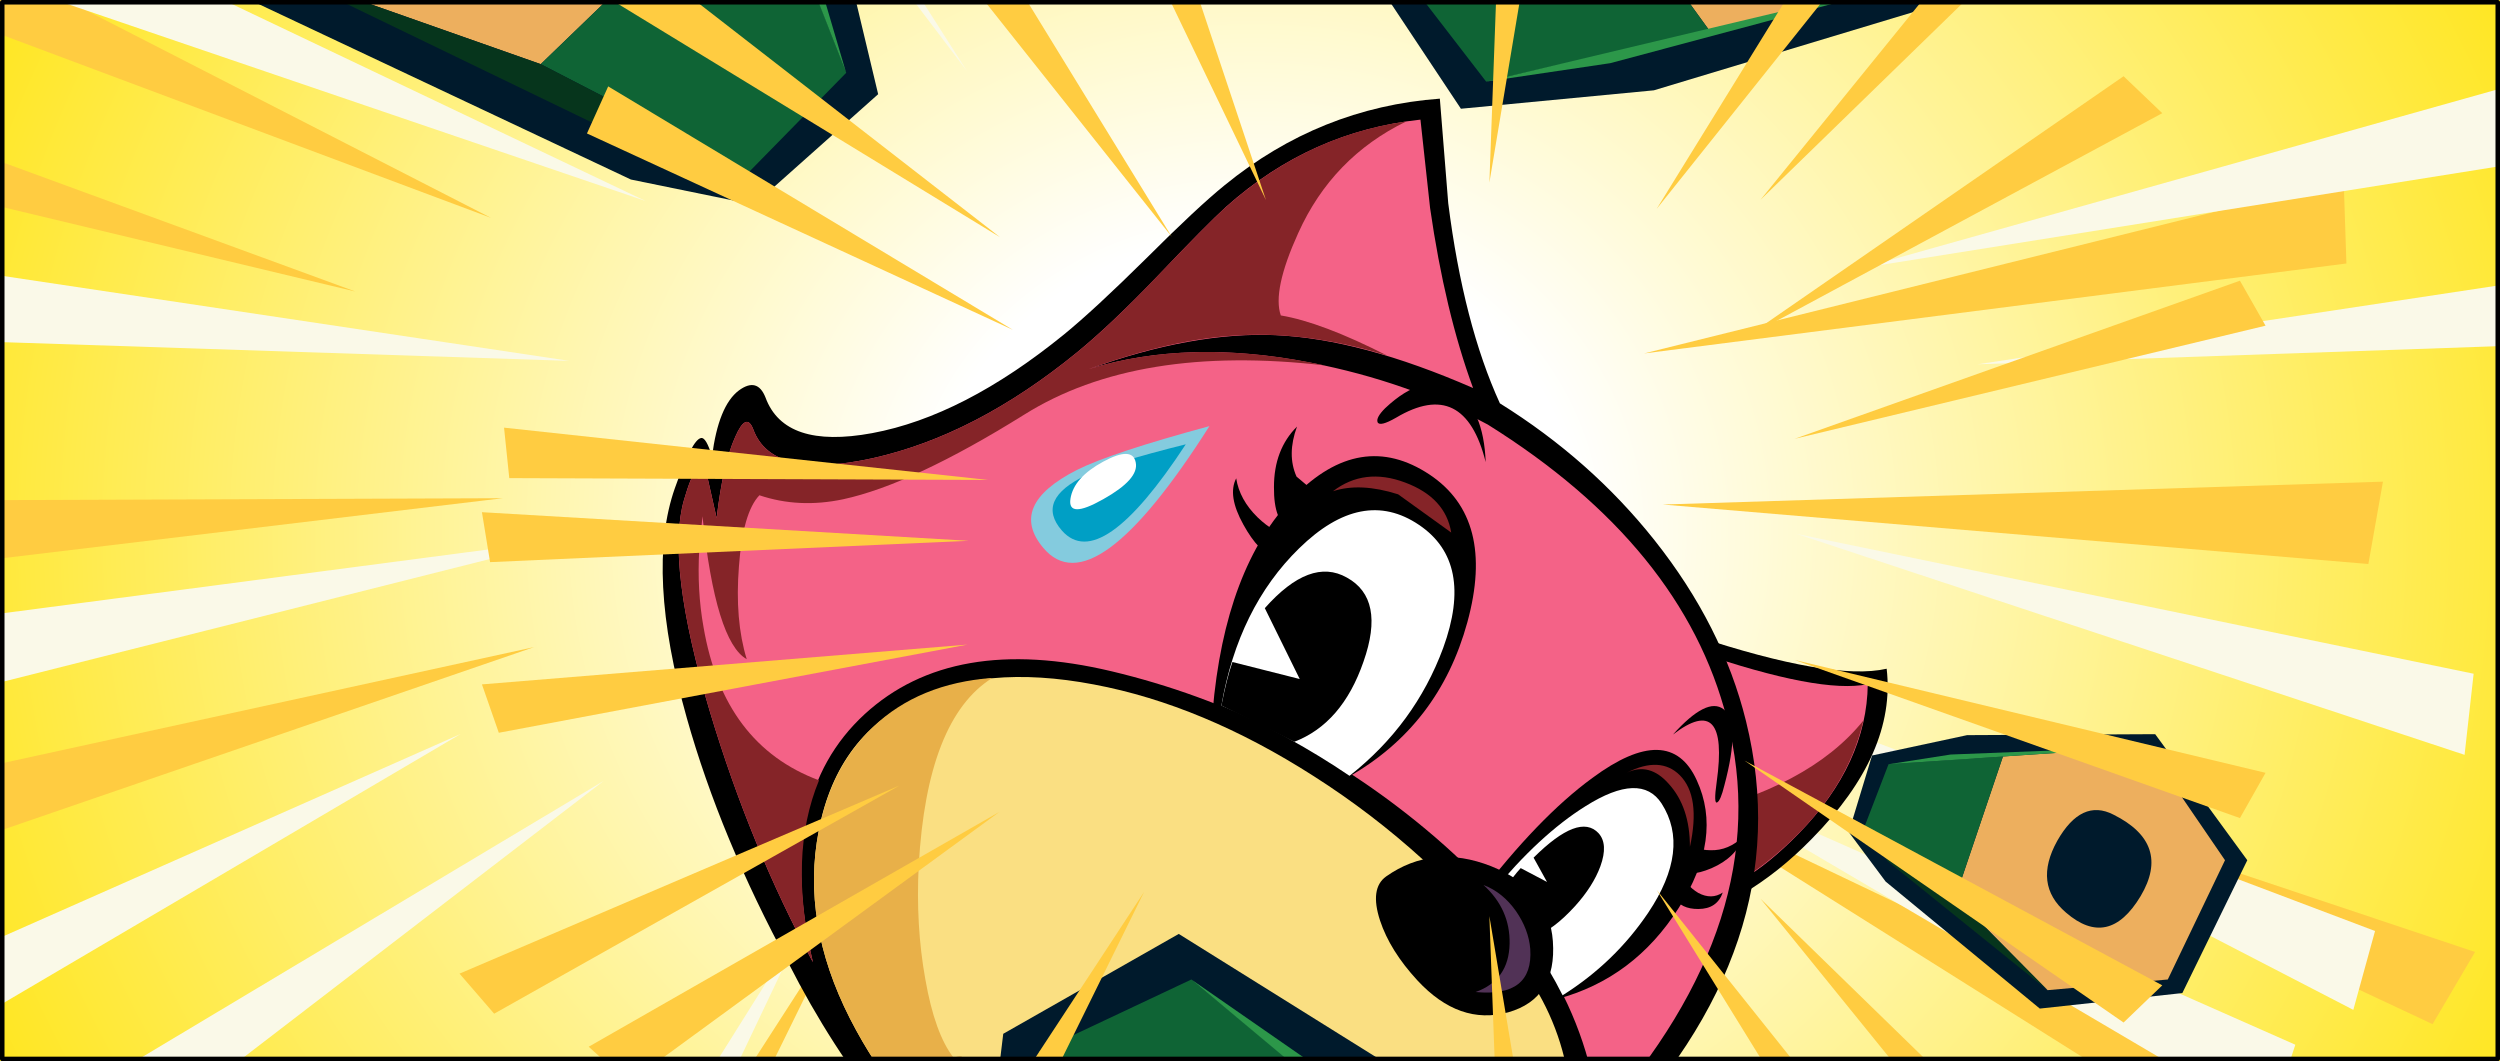 <?xml version="1.0" encoding="UTF-8" standalone="no"?>
<svg xmlns:xlink="http://www.w3.org/1999/xlink" height="236.0px" width="556.0px" xmlns="http://www.w3.org/2000/svg">
  <rect width="100%" height="100%" fill="#333333" stroke="none"/>
  <g transform="matrix(1.0, 0.0, 0.0, 1.0, 0.0, 0.0)">
    <use height="236.65" transform="matrix(1.0, 0.0, 0.0, 1.0, -0.05, 0.0)" width="558.1" xlink:href="#shape0"/>
    <use height="288.7" transform="matrix(1.113, 1.556, -1.556, 1.113, 288.8, -303.7)" width="312.55" xlink:href="#shape1"/>
    <use height="287.2" transform="matrix(1.756, 0.766, -0.766, 1.756, 105.8, -259.9)" width="304.65" xlink:href="#shape2"/>
    <use height="242.55" transform="matrix(1.496, 1.153, -1.153, 1.496, 253.35, -29.6)" width="275.3" xlink:href="#shape3"/>
    <use height="107.55" transform="matrix(0.0, 4.313, -4.313, 0.0, 499.8, -116.85)" width="125.25" xlink:href="#shape4"/>
    <use height="306.75" transform="matrix(1.294, 0.0, 0.0, 1.157, 102.2, -55.3)" width="310.4" xlink:href="#shape5"/>
    <use height="97.35" transform="matrix(1.786, 0.0, 0.0, 2.414, -0.997, 0.017)" width="311.35" xlink:href="#sprite0"/>
    <use height="236.0" transform="matrix(1.0, 0.0, 0.0, 1.0, 0.0, 0.0)" width="556.0" xlink:href="#shape7"/>
  </g>
  <defs>
    <g id="shape0" transform="matrix(1.0, 0.0, 0.0, 1.0, 0.05, 0.0)">
      <path d="M558.05 236.65 L-0.05 236.65 -0.05 0.0 558.05 0.0 558.05 236.65" fill="url(#gradient0)" fill-rule="evenodd" stroke="none"/>
    </g>
    <radialGradient cx="0" cy="0" gradientTransform="matrix(0.376, 0.0, 0.0, 0.342, 279.0, 118.3)" gradientUnits="userSpaceOnUse" id="gradient0" r="819.2" spreadMethod="pad">
      <stop offset="0.0" stop-color="#ffffff"/>
      <stop offset="0.235" stop-color="#ffffff"/>
      <stop offset="1.0" stop-color="#ffe621"/>
    </radialGradient>
    <g id="shape1" transform="matrix(1.0, 0.0, 0.0, 1.0, 0.0, 0.0)">
      <path d="M248.0 260.1 L201.45 190.4 254.8 253.1 248.0 260.1" fill="#ffcc41" fill-rule="evenodd" stroke="none"/>
      <path d="M300.45 210.75 L227.1 170.2 303.3 201.4 300.45 210.75" fill="#ffcc41" fill-rule="evenodd" stroke="none"/>
      <path d="M228.8 141.05 L310.85 134.25 312.55 143.85 228.8 141.05" fill="#ffcc41" fill-rule="evenodd" stroke="none"/>
      <path d="M298.7 236.95 L230.85 187.75 302.65 228.1 298.7 236.95" fill="#ffcc41" fill-rule="evenodd" stroke="none"/>
      <path d="M216.8 276.75 L185.9 198.85 224.9 271.35 216.8 276.75" fill="#ffcc41" fill-rule="evenodd" stroke="none"/>
      <path d="M248.0 22.4 L254.8 29.35 201.45 92.05 248.0 22.4" fill="#ffcc41" fill-rule="evenodd" stroke="none"/>
      <path d="M300.45 71.75 L303.3 81.05 227.1 112.25 300.45 71.75" fill="#ffcc41" fill-rule="evenodd" stroke="none"/>
      <path d="M312.55 138.6 L310.85 148.2 228.8 141.4 312.55 138.6" fill="#ffcc41" fill-rule="evenodd" stroke="none"/>
      <path d="M298.7 45.5 L302.65 54.4 230.85 94.7 298.7 45.5" fill="#ffcc41" fill-rule="evenodd" stroke="none"/>
      <path d="M216.8 5.7 L224.9 11.1 185.9 83.6 216.8 5.7" fill="#ffcc41" fill-rule="evenodd" stroke="none"/>
      <path d="M82.1 274.8 L74.75 268.45 122.4 201.3 82.1 274.8" fill="#ffcc41" fill-rule="evenodd" stroke="none"/>
      <path d="M25.55 230.2 L21.9 221.2 95.1 183.45 25.55 230.2" fill="#ffcc41" fill-rule="evenodd" stroke="none"/>
      <path d="M7.65 164.65 L8.55 154.95 90.85 154.55 7.65 164.65" fill="#ffcc41" fill-rule="evenodd" stroke="none"/>
      <path d="M29.6 256.2 L24.9 247.65 92.9 201.25 29.6 256.2" fill="#ffcc41" fill-rule="evenodd" stroke="none"/>
      <path d="M114.65 288.7 L106.1 284.0 138.6 208.4 114.65 288.7" fill="#ffcc41" fill-rule="evenodd" stroke="none"/>
      <path d="M3.85 115.25 L6.75 105.95 87.3 122.95 3.85 115.25" fill="#ffcc41" fill-rule="evenodd" stroke="none"/>
      <path d="M22.2 45.6 L29.05 38.7 92.8 90.75 22.2 45.6" fill="#ffcc41" fill-rule="evenodd" stroke="none"/>
      <path d="M75.25 3.1 L84.45 0.0 117.65 75.4 75.25 3.1" fill="#ffcc41" fill-rule="evenodd" stroke="none"/>
      <path d="M0.0 59.65 L5.95 51.95 75.6 95.8 0.0 59.65" fill="#ffcc41" fill-rule="evenodd" stroke="none"/>
      <path d="M1.0 153.45 L2.15 143.8 84.45 145.8 1.0 153.45" fill="#ffcc41" fill-rule="evenodd" stroke="none"/>
    </g>
    <g id="shape2" transform="matrix(1.0, 0.0, 0.0, 1.0, 0.0, 0.0)">
      <path d="M62.9 21.8 L108.3 89.75 56.3 28.6 62.9 21.8" fill="#faf9e8" fill-rule="evenodd" stroke="none"/>
      <path d="M11.75 69.95 L83.3 109.45 9.0 79.0 11.75 69.95" fill="#faf9e8" fill-rule="evenodd" stroke="none"/>
      <path d="M0.0 135.15 L81.65 137.85 1.65 144.5 0.0 135.15" fill="#faf9e8" fill-rule="evenodd" stroke="none"/>
      <path d="M13.5 44.35 L109.8 109.1 9.65 53.05 13.5 44.35" fill="#faf9e8" fill-rule="evenodd" stroke="none"/>
      <path d="M93.3 5.55 L123.45 81.5 85.4 10.85 93.3 5.55" fill="#faf9e8" fill-rule="evenodd" stroke="none"/>
      <path d="M19.35 219.4 L89.35 177.25 25.85 226.35 19.35 219.4" fill="#faf9e8" fill-rule="evenodd" stroke="none"/>
      <path d="M56.6 268.0 L104.1 201.5 65.3 271.75 56.6 268.0" fill="#faf9e8" fill-rule="evenodd" stroke="none"/>
      <path d="M120.0 287.2 L132.1 206.4 129.5 286.65 120.0 287.2" fill="#faf9e8" fill-rule="evenodd" stroke="none"/>
      <path d="M31.4 263.35 L86.7 203.15 39.55 268.15 31.4 263.35" fill="#faf9e8" fill-rule="evenodd" stroke="none"/>
      <path d="M2.05 179.6 L80.95 158.4 6.35 188.05 2.05 179.6" fill="#faf9e8" fill-rule="evenodd" stroke="none"/>
      <path d="M224.6 267.9 L185.35 196.25 231.8 261.7 224.6 267.9" fill="#faf9e8" fill-rule="evenodd" stroke="none"/>
      <path d="M279.75 224.4 L211.95 178.85 283.3 215.6 279.75 224.4" fill="#faf9e8" fill-rule="evenodd" stroke="none"/>
      <path d="M297.2 160.5 L216.1 150.65 296.35 151.05 297.2 160.5" fill="#faf9e8" fill-rule="evenodd" stroke="none"/>
      <path d="M275.8 249.75 L214.15 196.2 280.4 241.45 275.8 249.75" fill="#faf9e8" fill-rule="evenodd" stroke="none"/>
      <path d="M192.9 281.4 L169.55 203.15 201.25 276.9 192.9 281.4" fill="#faf9e8" fill-rule="evenodd" stroke="none"/>
      <path d="M300.9 112.35 L219.55 119.85 298.1 103.3 300.9 112.35" fill="#faf9e8" fill-rule="evenodd" stroke="none"/>
      <path d="M283.0 44.45 L214.2 88.5 276.35 37.7 283.0 44.45" fill="#faf9e8" fill-rule="evenodd" stroke="none"/>
      <path d="M231.3 3.0 L190.0 73.5 222.3 0.0 231.3 3.0" fill="#faf9e8" fill-rule="evenodd" stroke="none"/>
      <path d="M304.65 58.15 L230.95 93.4 298.9 50.65 304.65 58.15" fill="#faf9e8" fill-rule="evenodd" stroke="none"/>
      <path d="M300.9 144.65 L219.35 139.25 299.55 135.25 300.9 144.65" fill="#faf9e8" fill-rule="evenodd" stroke="none"/>
    </g>
    <g id="shape3" transform="matrix(1.0, 0.0, 0.0, 1.0, 0.0, 0.0)">
      <path d="M222.4 97.5 Q226.15 106.3 226.3 118.25 226.5 131.2 230.45 145.3 236.25 143.45 241.8 145.15 246.95 146.7 250.2 150.8 251.55 152.55 252.15 154.05 255.1 160.8 250.2 165.3 247.3 167.95 237.5 167.25 L231.85 167.1 Q229.3 167.45 222.8 170.7 212.5 175.9 207.2 175.45 205.85 177.05 203.55 178.25 198.95 180.65 194.3 178.5 L180.6 166.45 Q181.45 164.1 180.8 161.9 179.9 159.0 183.05 155.6 L184.3 154.45 184.2 153.45 Q185.05 142.45 193.85 121.05 194.35 119.95 195.65 119.6 L198.05 110.75 Q200.25 102.1 201.45 98.6 201.75 97.5 202.85 97.1 202.3 87.6 207.75 85.8 211.25 84.7 215.1 87.5 219.45 90.65 222.4 97.5" fill="#000000" fill-rule="evenodd" stroke="none"/>
      <path d="M225.3 143.2 Q225.05 143.9 225.95 145.45 226.85 146.95 227.95 147.85 225.95 149.3 225.65 150.4 231.25 146.55 237.05 146.8 242.1 147.0 246.0 150.1 249.6 153.0 250.45 156.8 251.35 160.8 248.5 163.45 246.6 165.25 240.55 164.95 L231.55 164.65 Q228.8 165.0 219.1 169.4 210.4 173.25 205.85 172.9 206.9 168.45 206.35 164.5 205.25 156.85 197.4 152.95 L199.15 143.35 Q198.8 142.75 197.75 146.3 196.7 149.95 196.5 152.7 L193.65 152.15 Q193.75 147.15 194.65 142.45 195.25 139.15 195.05 139.0 194.35 138.4 193.4 142.85 192.3 147.7 193.05 152.15 191.4 151.9 189.7 152.55 189.35 151.1 189.55 147.9 189.75 145.15 189.4 145.0 188.8 144.65 188.45 146.95 188.05 149.55 188.9 152.7 L186.65 153.65 Q187.5 143.05 196.15 122.0 195.95 124.05 194.55 129.7 197.2 124.1 199.6 114.7 202.7 102.45 203.75 99.4 205.75 114.6 204.7 127.9 206.9 121.15 206.8 110.4 205.7 101.85 205.35 97.4 204.75 89.35 208.5 88.2 213.1 86.75 217.95 94.3 223.65 103.15 223.85 118.25 224.05 131.55 228.1 146.15 226.4 144.95 225.3 143.2" fill="#ffffff" fill-rule="evenodd" stroke="none"/>
      <path d="M201.15 157.65 Q203.3 160.2 204.0 163.45 205.6 171.8 203.2 175.25 202.25 176.55 198.45 178.15 199.9 174.15 199.2 169.9 198.55 165.9 196.35 163.35 194.05 160.75 191.15 161.0 187.95 161.35 185.0 165.35 180.55 160.25 184.7 156.6 188.45 153.2 194.4 153.95 198.4 154.45 201.15 157.65" fill="#ffffff" fill-rule="evenodd" stroke="none"/>
      <path d="M183.2 169.45 L185.5 166.75 Q188.1 163.95 189.45 163.15 191.5 162.0 194.1 164.05 197.1 166.45 197.25 171.45 197.45 178.9 196.05 181.9 L183.2 169.45" fill="#f46287" fill-rule="evenodd" stroke="none"/>
      <path d="M194.0 150.45 L194.2 146.55 Q194.7 149.0 195.65 150.7 L194.0 150.45" fill="#c2d8d3" fill-rule="evenodd" stroke="none"/>
      <path d="M193.7 141.6 Q192.15 146.8 193.05 152.15 191.4 151.9 189.7 152.55 189.35 151.1 189.55 147.9 189.75 145.15 189.4 145.0 188.8 144.65 188.45 146.95 188.05 149.55 188.9 152.7 L186.65 153.65 Q187.5 143.05 196.15 122.0 195.95 124.05 194.55 129.7 197.2 124.1 199.6 114.7 202.7 102.45 203.75 99.4 205.25 110.8 205.05 121.0 203.65 103.55 202.45 108.15 197.8 127.0 196.85 129.35 194.25 135.9 193.7 141.6" fill="#c2d8d3" fill-rule="evenodd" stroke="none"/>
      <path d="M231.55 164.65 Q228.8 165.0 219.1 169.4 210.4 173.25 205.85 172.9 206.35 170.5 206.45 168.3 206.7 164.05 205.25 160.7 214.3 165.45 223.3 161.9 228.55 159.85 235.7 162.55 L240.8 164.35 Q243.5 165.05 245.55 164.3 249.15 162.95 250.45 160.35 249.9 162.2 248.5 163.45 246.6 165.25 240.55 164.95 L231.55 164.65" fill="#c2d8d3" fill-rule="evenodd" stroke="none"/>
      <path d="M208.9 86.5 Q212.2 85.45 216.05 89.7 211.25 87.1 208.6 88.15 205.4 89.45 206.35 96.15 207.9 106.4 207.0 115.65 L207.2 108.7 Q206.05 100.15 205.75 95.75 205.1 87.7 208.9 86.5" fill="#c2d8d3" fill-rule="evenodd" stroke="none"/>
      <path d="M196.35 163.35 Q194.05 160.75 191.15 161.0 187.95 161.35 185.0 165.35 180.3 159.95 185.1 156.25 184.25 158.4 185.1 158.75 L190.6 159.25 Q194.9 159.65 198.05 163.55 200.85 166.95 201.0 170.35 201.05 172.15 202.3 172.15 203.6 172.15 204.6 170.3 204.4 174.4 202.2 176.3 201.6 176.8 198.45 178.15 199.9 174.15 199.2 169.9 198.55 165.9 196.35 163.35" fill="#c2d8d3" fill-rule="evenodd" stroke="none"/>
      <path d="M121.4 238.75 Q118.0 240.85 113.3 241.9 103.95 244.05 97.55 239.05 93.2 235.7 86.55 176.65 L92.8 184.2 Q100.25 193.5 106.15 201.95 125.0 229.2 121.4 238.75" fill="#000000" fill-rule="evenodd" stroke="none"/>
      <path d="M119.9 236.2 Q116.85 238.2 112.7 239.2 104.45 241.25 98.9 236.2 95.45 233.05 90.05 183.3 L95.45 189.75 Q101.85 197.6 106.95 204.85 123.15 228.05 119.9 236.2" fill="#852428" fill-rule="evenodd" stroke="none"/>
      <path d="M87.8 131.2 Q87.95 131.9 93.6 135.5 L99.2 138.9 104.2 137.9 116.8 136.9 Q137.15 136.85 150.85 146.85 214.8 193.6 275.3 184.8 247.8 206.2 210.95 222.6 175.2 238.55 153.65 239.8 159.9 235.6 160.65 233.2 152.25 234.75 144.4 225.8 141.95 223.0 137.45 216.65 132.5 209.65 129.95 206.55 123.15 198.25 103.15 187.85 L84.5 179.1 Q77.8 176.05 79.55 172.55 78.85 170.45 80.5 167.65 82.55 164.85 83.0 163.85 77.05 154.75 76.55 151.85 75.45 145.6 84.95 143.35 L72.1 135.9 87.8 131.2" fill="#000000" fill-rule="evenodd" stroke="none"/>
      <path d="M227.75 197.4 Q214.1 202.85 201.8 214.8 190.05 226.2 179.2 231.5 172.9 234.6 162.25 237.1 163.35 235.35 168.25 230.6 172.45 226.5 173.35 223.9 156.15 236.35 147.5 224.25 144.6 220.2 126.7 202.45 131.55 191.3 149.8 182.35 169.4 172.75 189.65 173.8 228.1 192.5 259.6 189.4 237.75 193.35 227.75 197.4" fill="#3997c2" fill-rule="evenodd" stroke="none"/>
      <path d="M116.4 192.35 Q121.55 181.6 140.65 174.4 161.2 166.6 182.0 169.9 L187.75 172.85 Q171.85 169.7 151.2 178.6 129.95 187.7 125.1 200.9 L116.4 192.35" fill="#f1cc58" fill-rule="evenodd" stroke="none"/>
      <path d="M113.05 140.2 Q132.8 139.65 143.5 145.65 L156.65 154.5 Q169.45 163.15 181.05 169.4 173.6 166.7 163.05 167.1 153.0 167.5 142.9 170.6 132.55 173.8 125.2 178.85 117.3 184.35 114.75 190.8 83.25 160.1 81.8 158.3 78.25 153.8 79.35 149.65 80.7 144.6 89.3 145.05 95.85 145.45 107.7 147.9 94.0 143.05 90.6 142.5 106.1 140.4 113.05 140.2" fill="#3997c2" fill-rule="evenodd" stroke="none"/>
      <path d="M84.45 140.35 Q83.65 139.4 83.2 138.35 82.25 136.25 84.05 135.75 85.85 135.2 91.1 137.25 93.75 138.25 96.0 139.35 L84.45 140.35" fill="#852428" fill-rule="evenodd" stroke="none"/>
      <path d="M116.4 192.35 Q120.2 184.4 133.0 177.8 L137.35 179.5 139.3 184.95 Q128.2 192.35 125.1 200.9 L116.4 192.35" fill="#a5622f" fill-rule="evenodd" stroke="none"/>
      <path d="M187.75 172.85 Q179.9 171.3 169.4 173.15 L168.8 172.7 164.75 169.15 182.0 169.9 187.75 172.85" fill="#a5622f" fill-rule="evenodd" stroke="none"/>
      <path d="M155.35 153.65 Q169.7 163.25 181.05 169.4 173.5 166.6 162.85 167.1 162.85 164.85 160.85 161.05 158.6 156.7 155.35 153.65" fill="#00406d" fill-rule="evenodd" stroke="none"/>
      <path d="M114.75 190.8 Q83.25 160.1 81.8 158.3 77.45 152.7 79.85 148.4 80.85 150.5 85.7 153.8 L96.95 160.95 Q107.2 167.35 129.3 176.3 117.9 182.7 114.75 190.8" fill="#00406d" fill-rule="evenodd" stroke="none"/>
      <path d="M168.25 230.6 Q172.45 226.5 173.35 223.9 156.15 236.35 147.5 224.25 144.6 220.2 126.7 202.45 129.9 194.95 140.45 187.8 146.9 202.8 155.5 211.45 168.2 224.2 183.1 219.7 L172.6 228.85 Q166.75 234.25 167.35 235.85 L162.25 237.1 Q163.35 235.35 168.25 230.6" fill="#00406d" fill-rule="evenodd" stroke="none"/>
      <path d="M189.65 173.8 Q217.65 187.5 242.2 189.5 216.3 190.5 198.3 186.25 183.5 182.7 172.05 175.0 181.0 173.35 189.65 173.8" fill="#00406d" fill-rule="evenodd" stroke="none"/>
      <path d="M109.2 156.85 L112.05 161.15 Q114.65 165.8 113.5 167.8 112.65 169.3 114.2 171.95 115.75 174.55 114.5 176.55 112.15 180.4 94.5 178.4 96.85 172.3 99.85 166.55 105.9 155.05 109.2 156.85" fill="#000000" fill-rule="evenodd" stroke="none"/>
      <path d="M106.55 157.2 L109.4 161.5 Q112.0 166.15 110.85 168.15 110.0 169.65 111.55 172.3 113.1 174.9 111.85 176.9 109.5 180.7 91.85 178.75 94.2 172.65 97.2 166.9 103.25 155.4 106.55 157.2" fill="#c5e4e8" fill-rule="evenodd" stroke="none"/>
      <path d="M108.35 151.15 Q109.65 154.15 109.2 157.8 108.35 164.85 102.2 171.65 104.25 172.85 108.3 174.65 L109.15 175.05 Q110.05 175.55 110.35 176.35 L110.5 176.7 120.7 177.25 Q118.7 169.8 125.2 162.75 131.45 156.0 138.35 156.25 142.45 156.4 144.45 158.8 L145.5 160.55 Q146.7 163.3 144.7 169.35 141.95 177.85 141.75 185.3 L141.55 186.15 Q144.4 193.35 143.95 202.55 143.5 212.35 139.45 218.6 L139.65 219.55 Q139.55 226.65 133.4 233.65 125.1 243.15 115.1 240.85 105.1 238.6 101.55 226.0 101.4 225.4 101.55 224.75 L99.3 223.4 Q94.55 220.55 92.5 219.55 L91.8 219.2 Q81.85 214.2 80.3 210.45 76.55 201.1 90.9 194.1 91.9 193.6 93.3 192.55 91.85 190.3 91.7 187.9 L90.75 187.25 Q89.45 185.95 85.6 183.25 80.9 180.0 79.1 178.05 76.1 174.8 76.5 171.35 77.05 166.15 86.3 156.9 L90.5 152.5 Q96.4 145.3 100.7 145.3 104.1 145.3 106.8 148.6 107.75 149.65 108.35 151.15" fill="#000000" fill-rule="evenodd" stroke="none"/>
      <path d="M92.45 154.1 Q95.95 149.7 98.25 148.45 101.9 146.5 104.9 150.15 108.55 154.65 105.55 162.05 102.6 169.2 95.35 174.6 96.45 174.7 99.5 172.9 101.9 174.45 108.1 177.3 95.6 178.65 92.55 185.55 L83.9 179.0 Q78.6 174.95 78.95 171.6 79.4 167.75 84.5 162.25 90.55 156.45 92.45 154.1" fill="#ffffff" fill-rule="evenodd" stroke="none"/>
      <path d="M99.0 191.15 Q103.05 188.15 106.35 189.55 108.55 190.45 109.35 193.05 110.15 195.7 109.1 199.05 106.55 207.25 95.75 213.3 106.7 210.9 111.2 198.65 132.3 198.65 131.35 186.4 130.9 181.1 123.8 178.55 120.45 171.5 127.0 164.45 131.65 159.45 136.7 158.8 140.8 158.3 142.5 160.4 143.7 161.9 143.55 163.9 143.45 165.2 142.35 168.5 139.5 177.4 139.3 185.25 138.65 184.3 137.9 184.3 141.7 190.8 141.5 201.4 141.25 212.4 136.55 218.45 137.45 208.8 127.7 202.7 123.9 200.35 120.1 199.65 116.35 199.0 114.85 200.35 121.8 200.2 127.75 204.6 132.7 208.25 134.2 212.5 136.2 218.05 133.1 223.65 129.95 229.35 124.1 230.2 118.45 231.05 108.5 225.8 97.7 219.35 93.6 217.3 83.85 212.5 82.6 209.5 79.7 202.3 91.95 196.35 L99.0 191.15" fill="#ffffff" fill-rule="evenodd" stroke="none"/>
      <path d="M95.5 191.4 Q92.9 187.5 95.05 184.6 96.9 182.05 102.55 180.5 108.05 178.95 114.25 179.05 120.85 179.2 125.05 181.15 129.85 183.45 129.95 187.6 130.1 193.1 123.0 195.55 118.1 197.2 111.4 197.15 112.25 190.25 106.25 187.7 103.6 186.6 100.3 188.25 L95.5 191.4" fill="#ffffff" fill-rule="evenodd" stroke="none"/>
      <path d="M131.75 232.2 Q124.35 240.6 115.7 238.75 106.85 236.85 103.65 225.4 115.2 232.6 123.0 232.05 129.05 231.6 133.05 226.85 136.0 223.35 136.2 220.65 L137.45 219.5 Q137.35 225.85 131.75 232.2" fill="#c2d8d3" fill-rule="evenodd" stroke="none"/>
      <path d="M140.55 115.7 Q142.55 116.05 141.55 118.0 140.55 120.0 136.9 122.35 127.3 128.5 111.3 130.35 L120.25 126.1 129.8 105.55 Q133.9 114.5 140.55 115.7" fill="#000000" fill-rule="evenodd" stroke="none"/>
      <path d="M127.5 114.15 L131.5 115.6 Q135.8 117.05 137.55 117.0 132.15 122.55 118.25 124.15 112.75 124.8 119.6 119.55 L127.5 114.15" fill="#852428" fill-rule="evenodd" stroke="none"/>
      <path d="M107.0 31.8 Q123.15 26.15 127.35 21.05 134.3 28.2 132.6 42.25 131.95 47.85 130.05 52.55 128.2 57.15 126.1 58.75 119.4 53.85 112.55 42.35 L107.0 31.8" fill="#000000" fill-rule="evenodd" stroke="none"/>
      <path d="M108.45 33.1 Q122.95 28.2 126.7 23.85 132.3 31.3 131.0 42.7 129.8 52.9 125.45 56.1 119.5 51.9 113.35 42.1 L108.45 33.1" fill="#f46287" fill-rule="evenodd" stroke="none"/>
      <path d="M130.7 44.65 Q129.2 53.35 125.45 56.1 122.2 53.85 118.8 49.7 L118.95 49.5 Q128.7 37.75 128.9 27.55 132.35 35.05 130.7 44.65" fill="#852428" fill-rule="evenodd" stroke="none"/>
      <path d="M72.2 24.1 Q84.75 22.85 96.45 25.75 108.95 28.85 118.0 36.05 139.3 53.0 135.3 86.0 141.55 98.4 136.45 110.5 131.6 122.15 118.2 129.45 104.3 137.0 86.2 137.0 66.2 137.0 46.1 127.45 30.7 120.6 19.0 111.9 4.6 101.2 1.35 91.3 -0.55 85.5 0.2 84.75 0.6 84.3 2.55 85.7 -0.5 80.5 0.3 77.6 1.05 75.0 3.3 76.35 8.8 79.8 15.8 72.0 23.1 63.85 26.6 49.0 27.65 44.5 28.8 36.0 29.9 27.55 30.85 23.55 34.15 9.45 44.7 0.0 L53.0 9.15 Q63.1 19.3 72.2 24.1" fill="#000000" fill-rule="evenodd" stroke="none"/>
      <path d="M51.65 33.9 Q62.05 28.7 72.6 26.95 99.55 24.3 116.05 37.2 135.2 52.1 132.95 83.8 120.15 70.05 95.85 69.15 74.5 68.35 55.25 77.0 37.7 84.9 35.3 98.75 32.85 113.05 48.3 125.6 34.15 119.3 20.7 109.65 5.9 99.0 3.05 91.75 0.9 86.3 3.3 87.7 L7.4 91.1 Q4.1 85.6 3.3 82.2 2.5 79.0 4.45 80.2 9.85 83.6 17.65 74.3 25.6 64.75 29.1 49.75 30.25 44.8 31.1 37.1 32.0 28.4 32.55 25.4 35.0 12.35 44.4 3.35 L51.65 10.9 Q60.5 19.5 68.6 24.6 54.6 28.1 46.4 33.85 38.45 39.45 31.4 50.45 38.45 40.5 51.65 33.9" fill="#f46287" fill-rule="evenodd" stroke="none"/>
      <path d="M105.6 71.8 Q105.55 59.95 107.75 52.4 110.85 41.5 117.65 45.1 124.25 48.55 125.15 58.3 126.05 68.1 120.35 75.55 115.95 73.75 110.35 72.6 L105.6 71.8" fill="#000000" fill-rule="evenodd" stroke="none"/>
      <path d="M106.65 70.35 Q106.9 61.55 109.15 55.5 111.8 48.3 116.05 49.8 122.05 51.95 122.65 60.95 123.1 68.0 120.6 74.8 114.4 71.8 106.65 70.35" fill="#ffffff" fill-rule="evenodd" stroke="none"/>
      <path d="M38.65 94.3 Q42.7 85.5 54.55 79.5 66.15 73.6 81.65 72.25 97.95 70.8 113.85 74.9 121.15 76.75 126.65 81.7 132.1 86.55 134.3 93.1 139.35 108.35 125.25 121.65 118.85 127.7 106.8 131.1 94.9 134.4 81.8 134.0 67.9 133.55 57.25 128.85 45.35 123.65 40.05 114.15 34.2 103.75 38.65 94.3" fill="#fadf82" fill-rule="evenodd" stroke="none"/>
      <path d="M84.45 108.6 Q92.3 98.85 98.3 97.9 100.9 97.5 101.45 100.2 101.9 102.65 100.65 104.7 99.85 105.95 94.35 118.7 90.75 126.95 86.95 127.4 81.35 128.1 79.35 127.45 76.65 126.5 76.85 122.55 77.1 117.7 84.45 108.6" fill="#000000" fill-rule="evenodd" stroke="none"/>
      <path d="M84.9 69.9 Q75.15 70.3 67.6 73.55 58.35 59.2 59.7 47.6 61.05 36.5 70.75 35.8 80.1 35.15 84.9 46.85 89.7 58.55 84.9 69.9" fill="#000000" fill-rule="evenodd" stroke="none"/>
      <path d="M63.9 52.05 Q65.35 41.75 73.4 41.25 81.25 40.75 84.5 51.0 87.35 60.15 84.95 69.65 76.6 70.15 67.95 72.3 62.5 61.95 63.9 52.05" fill="#ffffff" fill-rule="evenodd" stroke="none"/>
      <path d="M65.0 60.1 Q65.55 52.05 70.45 51.35 75.6 50.55 78.05 58.0 80.5 65.3 77.35 70.45 L67.95 72.3 Q66.5 69.4 65.85 67.45 L73.35 64.2 65.0 60.1" fill="#000000" fill-rule="evenodd" stroke="none"/>
      <path d="M111.0 65.35 L108.0 64.05 Q109.0 56.55 112.3 57.1 114.0 57.4 114.85 60.05 115.6 62.45 115.35 65.6 114.7 73.35 110.4 72.25 107.1 71.35 107.55 65.95 L111.0 65.35" fill="#000000" fill-rule="evenodd" stroke="none"/>
      <path d="M95.6 76.4 Q97.6 69.95 104.65 67.9 111.75 65.9 115.8 70.45 120.3 75.5 116.75 80.3 113.15 85.05 106.0 83.85 101.3 83.05 98.2 80.95 94.9 78.7 95.6 76.4" fill="#000000" fill-rule="evenodd" stroke="none"/>
      <path d="M105.3 70.2 Q107.6 69.5 110.2 70.3 112.7 71.1 114.25 72.8 118.05 77.1 112.25 80.75 114.5 77.25 111.95 73.8 109.55 70.55 105.3 70.2" fill="#513256" fill-rule="evenodd" stroke="none"/>
      <path d="M46.75 47.1 Q49.05 72.4 40.0 70.4 33.6 69.0 37.55 60.7 39.5 56.65 46.75 47.1" fill="#84cbde" fill-rule="evenodd" stroke="none"/>
      <path d="M45.85 50.5 Q47.25 68.75 40.5 67.45 35.75 66.5 38.8 60.5 40.3 57.5 45.85 50.5" fill="#009fc5" fill-rule="evenodd" stroke="none"/>
      <path d="M42.5 55.8 Q44.0 57.1 42.1 61.55 40.2 66.05 39.0 63.85 37.8 61.65 39.4 58.05 41.0 54.45 42.5 55.8" fill="#ffffff" fill-rule="evenodd" stroke="none"/>
      <path d="M54.95 40.85 Q56.0 44.2 58.5 45.55 L63.05 45.75 Q64.05 50.1 61.65 50.85 59.65 51.45 57.15 48.15 54.45 44.65 54.95 40.85" fill="#000000" fill-rule="evenodd" stroke="none"/>
      <path d="M62.6 51.5 Q64.65 53.85 62.35 54.65 60.45 55.35 57.0 53.85 53.4 52.3 53.0 50.05 54.85 51.8 57.8 52.15 60.5 52.45 62.6 51.5" fill="#000000" fill-rule="evenodd" stroke="none"/>
      <path d="M120.55 51.5 Q122.4 51.85 123.95 50.65 125.7 49.4 126.05 46.95 126.9 49.45 125.35 52.25 123.85 54.9 122.3 54.75 121.1 54.7 120.7 53.1 L120.55 51.5" fill="#000000" fill-rule="evenodd" stroke="none"/>
      <path d="M122.55 54.85 Q124.25 55.7 125.9 55.5 127.65 55.2 128.15 53.7 128.8 55.65 127.05 57.0 125.45 58.25 123.95 57.65 122.8 57.2 122.55 55.95 L122.55 54.85" fill="#000000" fill-rule="evenodd" stroke="none"/>
      <path d="M75.1 30.6 Q67.0 24.2 63.55 32.9 62.7 34.95 62.15 34.65 61.65 34.35 61.85 32.8 62.85 26.55 67.05 26.15 71.05 25.75 75.1 30.6" fill="#000000" fill-rule="evenodd" stroke="none"/>
      <path d="M112.15 42.55 Q112.6 36.55 115.05 36.55 117.65 36.55 120.6 43.6 121.35 45.3 121.15 45.7 120.95 46.15 119.65 43.85 114.3 34.45 112.15 42.55" fill="#000000" fill-rule="evenodd" stroke="none"/>
      <path d="M45.45 31.65 Q49.75 29.35 58.25 27.75 49.25 31.1 43.05 36.45 37.05 41.55 31.4 50.45 38.8 39.95 53.15 33.15 34.1 44.6 28.65 59.35 23.25 73.85 17.85 80.25 14.4 84.3 9.75 85.9 9.45 88.7 12.95 94.0 16.4 99.3 20.35 102.1 16.2 102.7 5.95 91.95 L8.05 95.3 Q10.75 99.25 14.0 102.2 24.35 111.75 35.8 108.2 38.3 117.45 48.3 125.6 34.15 119.3 20.7 109.65 5.9 99.0 3.05 91.75 0.9 86.3 3.3 87.7 L7.4 91.1 Q4.1 85.6 3.3 82.2 2.5 79.0 4.45 80.2 9.85 83.6 17.65 74.3 25.6 64.75 29.1 49.75 30.25 44.85 31.05 37.4 32.0 28.65 32.45 26.0 34.7 13.25 43.2 4.55 38.9 13.2 41.15 22.7 42.85 29.95 45.45 31.65" fill="#852428" fill-rule="evenodd" stroke="none"/>
      <path d="M62.95 44.3 Q64.15 39.8 69.05 38.3 73.9 36.8 76.95 39.65 L69.25 39.9 Q64.85 41.5 62.95 44.3" fill="#852428" fill-rule="evenodd" stroke="none"/>
      <path d="M110.6 49.4 Q112.5 45.45 115.7 45.85 119.2 46.3 121.8 51.8 118.95 48.1 115.3 47.45 111.95 46.8 110.6 49.4" fill="#852428" fill-rule="evenodd" stroke="none"/>
      <path d="M37.0 99.35 Q38.15 91.95 44.6 86.2 41.45 94.7 51.2 108.95 55.25 114.8 60.0 119.1 64.8 123.5 68.3 124.4 68.95 123.35 69.25 123.9 L70.05 126.1 Q71.95 130.35 77.35 130.75 83.2 131.2 87.7 129.45 90.1 128.55 92.6 127.0 95.3 125.8 93.8 129.2 102.15 129.8 113.8 125.15 126.65 119.95 132.6 112.05 130.0 117.2 125.25 121.65 118.85 127.7 106.8 131.1 94.85 134.45 81.8 134.0 67.9 133.55 57.25 128.85 45.35 123.65 40.05 114.15 35.85 106.6 37.0 99.35" fill="#e8b049" fill-rule="evenodd" stroke="none"/>
      <path d="M83.3 203.0 Q81.5 207.95 89.5 211.75 L97.95 215.3 Q103.85 217.75 107.65 219.9 118.05 225.8 125.55 221.85 132.8 218.05 131.8 208.45 133.6 210.75 134.2 212.5 136.2 218.05 133.1 223.65 129.95 229.35 124.1 230.2 118.45 231.05 108.5 225.8 97.7 219.35 93.6 217.3 83.85 212.5 82.6 209.5 81.25 206.25 83.3 203.0" fill="#c2d8d3" fill-rule="evenodd" stroke="none"/>
      <path d="M137.9 184.3 Q141.7 190.8 141.5 201.4 141.25 212.4 136.55 218.45 137.1 212.9 133.6 208.05 138.5 206.45 138.35 194.2 138.25 186.0 136.35 177.1 142.5 155.7 128.55 162.9 132.85 159.05 137.3 158.75 140.95 158.5 142.5 160.4 143.7 161.9 143.55 163.9 143.45 165.2 142.35 168.5 139.5 177.4 139.3 185.25 138.65 184.3 137.9 184.3" fill="#c2d8d3" fill-rule="evenodd" stroke="none"/>
      <path d="M96.35 156.8 Q95.1 158.6 87.3 165.75 80.55 171.85 80.45 173.7 80.35 175.85 82.7 178.05 78.65 174.65 78.95 171.6 79.4 167.75 84.5 162.25 90.55 156.45 92.45 154.1 98.0 147.1 101.55 147.85 101.85 149.7 100.25 151.8 L96.35 156.8" fill="#c2d8d3" fill-rule="evenodd" stroke="none"/>
      <path d="M95.5 191.4 Q92.9 187.5 95.05 184.6 98.0 180.5 108.7 179.3 96.55 184.1 98.6 189.2 97.4 189.95 95.5 191.4" fill="#c2d8d3" fill-rule="evenodd" stroke="none"/>
      <path d="M123.65 232.6 Q130.45 232.1 134.65 226.15 129.9 235.2 122.45 238.1 113.8 241.4 111.1 229.5 118.65 232.9 123.65 232.6" fill="#ffffff" fill-rule="evenodd" stroke="none"/>
    </g>
    <g id="shape4" transform="matrix(1.0, 0.0, 0.0, 1.0, 0.0, 0.0)">
      <path d="M75.25 55.1 L81.9 44.45 98.6 26.75 118.6 29.45 125.25 47.45 113.9 62.1 88.25 65.1 80.4 64.15 75.25 55.1" fill="#001a2c" fill-rule="evenodd" stroke="none"/>
      <path d="M95.95 60.05 L87.05 43.0 99.1 28.7 116.65 31.6 122.7 47.5 112.9 59.75 95.95 60.05" fill="#edaf5e" fill-rule="evenodd" stroke="none"/>
      <path d="M77.6 54.45 L87.05 43.0 95.95 60.05 81.3 62.3 77.6 54.45" fill="#0f6435" fill-rule="evenodd" stroke="none"/>
      <path d="M77.6 54.45 L82.25 47.75 99.1 28.7 77.6 54.45" fill="#2c9749" fill-rule="evenodd" stroke="none"/>
      <path d="M81.3 62.3 L95.95 60.05 112.9 59.75 86.6 63.1 81.3 62.3" fill="#06351c" fill-rule="evenodd" stroke="none"/>
      <path d="M102.4 37.8 Q106.2 36.5 109.05 38.15 111.55 39.6 112.4 42.65 113.25 45.65 112.0 48.05 110.6 50.7 107.3 51.05 101.65 51.65 99.85 45.45 99.1 42.95 99.75 40.8 100.45 38.5 102.4 37.8" fill="#001a2c" fill-rule="evenodd" stroke="none"/>
      <path d="M19.95 43.0 L2.85 31.8 0.0 17.4 11.1 7.0 26.2 12.2 31.75 30.6 32.7 40.55 25.85 45.1 19.95 43.0" fill="#001a2c" fill-rule="evenodd" stroke="none"/>
      <path d="M16.3 36.7 L4.4 30.5 1.8 18.35 11.75 9.25 25.15 13.4 28.65 27.75 16.3 36.7" fill="#edaf5e" fill-rule="evenodd" stroke="none"/>
      <path d="M28.65 27.75 L31.3 39.25 25.85 43.45 16.3 36.7 28.65 27.75" fill="#0f6435" fill-rule="evenodd" stroke="none"/>
      <path d="M25.15 13.4 L30.35 32.85 31.3 39.25 25.15 13.4" fill="#2c9749" fill-rule="evenodd" stroke="none"/>
      <path d="M25.85 43.45 L21.85 42.2 4.4 30.5 16.3 36.7 25.85 43.45" fill="#06351c" fill-rule="evenodd" stroke="none"/>
      <path d="M18.7 25.0 Q15.25 28.75 11.45 26.3 9.2 24.9 9.2 22.55 9.15 20.35 10.8 18.55 12.5 16.7 14.8 16.55 17.4 16.4 19.6 18.7 22.1 21.3 18.7 25.0" fill="#001a2c" fill-rule="evenodd" stroke="none"/>
      <path d="M27.3 102.55 L12.9 107.55 0.6 97.65 3.8 81.4 21.9 73.0 31.95 70.6 37.65 77.0 36.35 83.35 27.3 102.55" fill="#001a2c" fill-rule="evenodd" stroke="none"/>
      <path d="M25.75 101.2 L13.65 105.6 2.85 96.7 5.15 82.3 19.45 76.65 30.4 88.0 25.75 101.2" fill="#edaf5e" fill-rule="evenodd" stroke="none"/>
      <path d="M19.45 76.65 L30.85 72.25 35.95 77.25 30.4 88.0 19.45 76.65" fill="#0f6435" fill-rule="evenodd" stroke="none"/>
      <path d="M30.85 72.25 L5.15 82.3 24.4 74.15 30.85 72.25" fill="#2c9749" fill-rule="evenodd" stroke="none"/>
      <path d="M35.95 77.25 L35.25 81.55 25.75 101.2 30.4 88.0 35.95 77.25" fill="#06351c" fill-rule="evenodd" stroke="none"/>
      <path d="M16.85 97.45 Q14.65 97.8 12.55 96.35 10.4 94.85 9.9 92.55 9.35 89.85 11.4 87.25 13.7 84.25 18.0 87.25 22.35 90.3 20.45 94.55 19.3 97.05 16.85 97.45" fill="#001a2c" fill-rule="evenodd" stroke="none"/>
      <path d="M64.95 4.75 L71.45 0.0 78.3 3.35 79.1 10.7 72.55 18.65 70.0 20.55 66.05 19.35 65.0 14.45 64.95 4.75" fill="#001a2c" fill-rule="evenodd" stroke="none"/>
      <path d="M65.6 5.15 L71.45 1.15 77.6 4.1 78.15 10.3 73.35 15.05 66.1 12.6 65.6 5.15" fill="#edaf5e" fill-rule="evenodd" stroke="none"/>
      <path d="M66.1 12.6 L73.35 15.05 69.75 19.75 66.5 18.5 66.1 12.6" fill="#0f6435" fill-rule="evenodd" stroke="none"/>
      <path d="M66.5 18.5 L66.0 15.3 65.6 5.15 66.5 18.5" fill="#2c9749" fill-rule="evenodd" stroke="none"/>
      <path d="M69.75 19.75 L73.35 15.05 78.15 10.3 71.5 18.55 69.75 19.75" fill="#06351c" fill-rule="evenodd" stroke="none"/>
      <path d="M69.1 6.9 Q70.6 3.9 73.3 5.5 76.05 7.15 74.15 9.35 72.7 11.05 70.45 9.8 68.25 8.55 69.1 6.9" fill="#001a2c" fill-rule="evenodd" stroke="none"/>
    </g>
    <g id="shape5" transform="matrix(1.0, 0.0, 0.0, 1.0, 0.0, 0.0)">
      <path d="M292.65 69.55 L220.85 112.8 286.0 62.45 292.65 69.55" fill="#ffcc41" fill-rule="evenodd" stroke="none"/>
      <path d="M254.45 19.75 L205.75 87.95 245.55 15.85 254.45 19.75" fill="#ffcc41" fill-rule="evenodd" stroke="none"/>
      <path d="M189.4 0.0 L177.0 82.9 179.7 0.6 189.4 0.0" fill="#ffcc41" fill-rule="evenodd" stroke="none"/>
      <path d="M280.3 24.5 L223.6 86.2 271.95 19.55 280.3 24.5" fill="#ffcc41" fill-rule="evenodd" stroke="none"/>
      <path d="M310.4 110.4 L229.45 132.15 306.0 101.75 310.4 110.4" fill="#ffcc41" fill-rule="evenodd" stroke="none"/>
      <path d="M82.1 19.85 L122.4 93.3 74.75 26.2 82.1 19.85" fill="#ffcc41" fill-rule="evenodd" stroke="none"/>
      <path d="M25.55 64.4 L95.1 111.2 21.9 73.45 25.55 64.4" fill="#ffcc41" fill-rule="evenodd" stroke="none"/>
      <path d="M7.65 130.0 L90.85 140.05 8.55 139.7 7.65 130.0" fill="#ffcc41" fill-rule="evenodd" stroke="none"/>
      <path d="M29.6 38.45 L92.9 93.4 24.9 46.95 29.6 38.45" fill="#ffcc41" fill-rule="evenodd" stroke="none"/>
      <path d="M114.65 5.95 L138.6 86.25 106.1 10.6 114.65 5.95" fill="#ffcc41" fill-rule="evenodd" stroke="none"/>
      <path d="M3.85 179.35 L87.3 171.7 6.75 188.65 3.85 179.35" fill="#ffcc41" fill-rule="evenodd" stroke="none"/>
      <path d="M22.2 249.0 L92.8 203.85 29.05 255.95 22.2 249.0" fill="#ffcc41" fill-rule="evenodd" stroke="none"/>
      <path d="M75.25 291.55 L117.65 219.25 84.45 294.6 75.25 291.55" fill="#ffcc41" fill-rule="evenodd" stroke="none"/>
      <path d="M0.0 234.95 L75.6 198.8 5.95 242.65 0.0 234.95" fill="#ffcc41" fill-rule="evenodd" stroke="none"/>
      <path d="M5.25 155.85 L3.85 146.25 87.5 151.75 5.25 155.85" fill="#ffcc41" fill-rule="evenodd" stroke="none"/>
      <path d="M292.65 237.2 L286.0 244.35 220.85 194.0 292.65 237.2" fill="#ffcc41" fill-rule="evenodd" stroke="none"/>
      <path d="M254.45 287.05 L245.55 290.95 205.75 218.85 254.45 287.05" fill="#ffcc41" fill-rule="evenodd" stroke="none"/>
      <path d="M189.4 306.75 L179.7 306.15 177.0 223.9 189.4 306.75" fill="#ffcc41" fill-rule="evenodd" stroke="none"/>
      <path d="M280.3 282.3 L271.95 287.25 223.6 220.55 280.3 282.3" fill="#ffcc41" fill-rule="evenodd" stroke="none"/>
      <path d="M310.4 196.35 L306.0 205.05 229.45 174.65 310.4 196.35" fill="#ffcc41" fill-rule="evenodd" stroke="none"/>
    </g>
    <g id="sprite0" transform="matrix(1.0, 0.0, 0.0, 1.0, 24.75, 10.35)">
      <use height="97.35" transform="matrix(1.0, 0.0, 0.0, 1.0, -24.75, -10.35)" width="311.35" xlink:href="#shape6"/>
    </g>
    <g id="shape6" transform="matrix(1.0, 0.0, 0.0, 1.0, 24.75, 10.35)">
      <path d="M286.6 87.0 L-24.75 87.0 -24.75 -10.35 286.6 -10.35 286.6 87.0" fill="#cccccc" fill-opacity="0.0" fill-rule="evenodd" stroke="none"/>
    </g>
    <g id="shape7" transform="matrix(1.0, 0.0, 0.0, 1.0, 0.0, 0.0)">
      <path d="M555.5 0.5 L555.5 235.5 0.5 235.5 0.5 0.5 555.5 0.5 Z" fill="none" stroke="#000000" stroke-linecap="round" stroke-linejoin="round" stroke-width="1.0"/>
    </g>
  </defs>
</svg>
